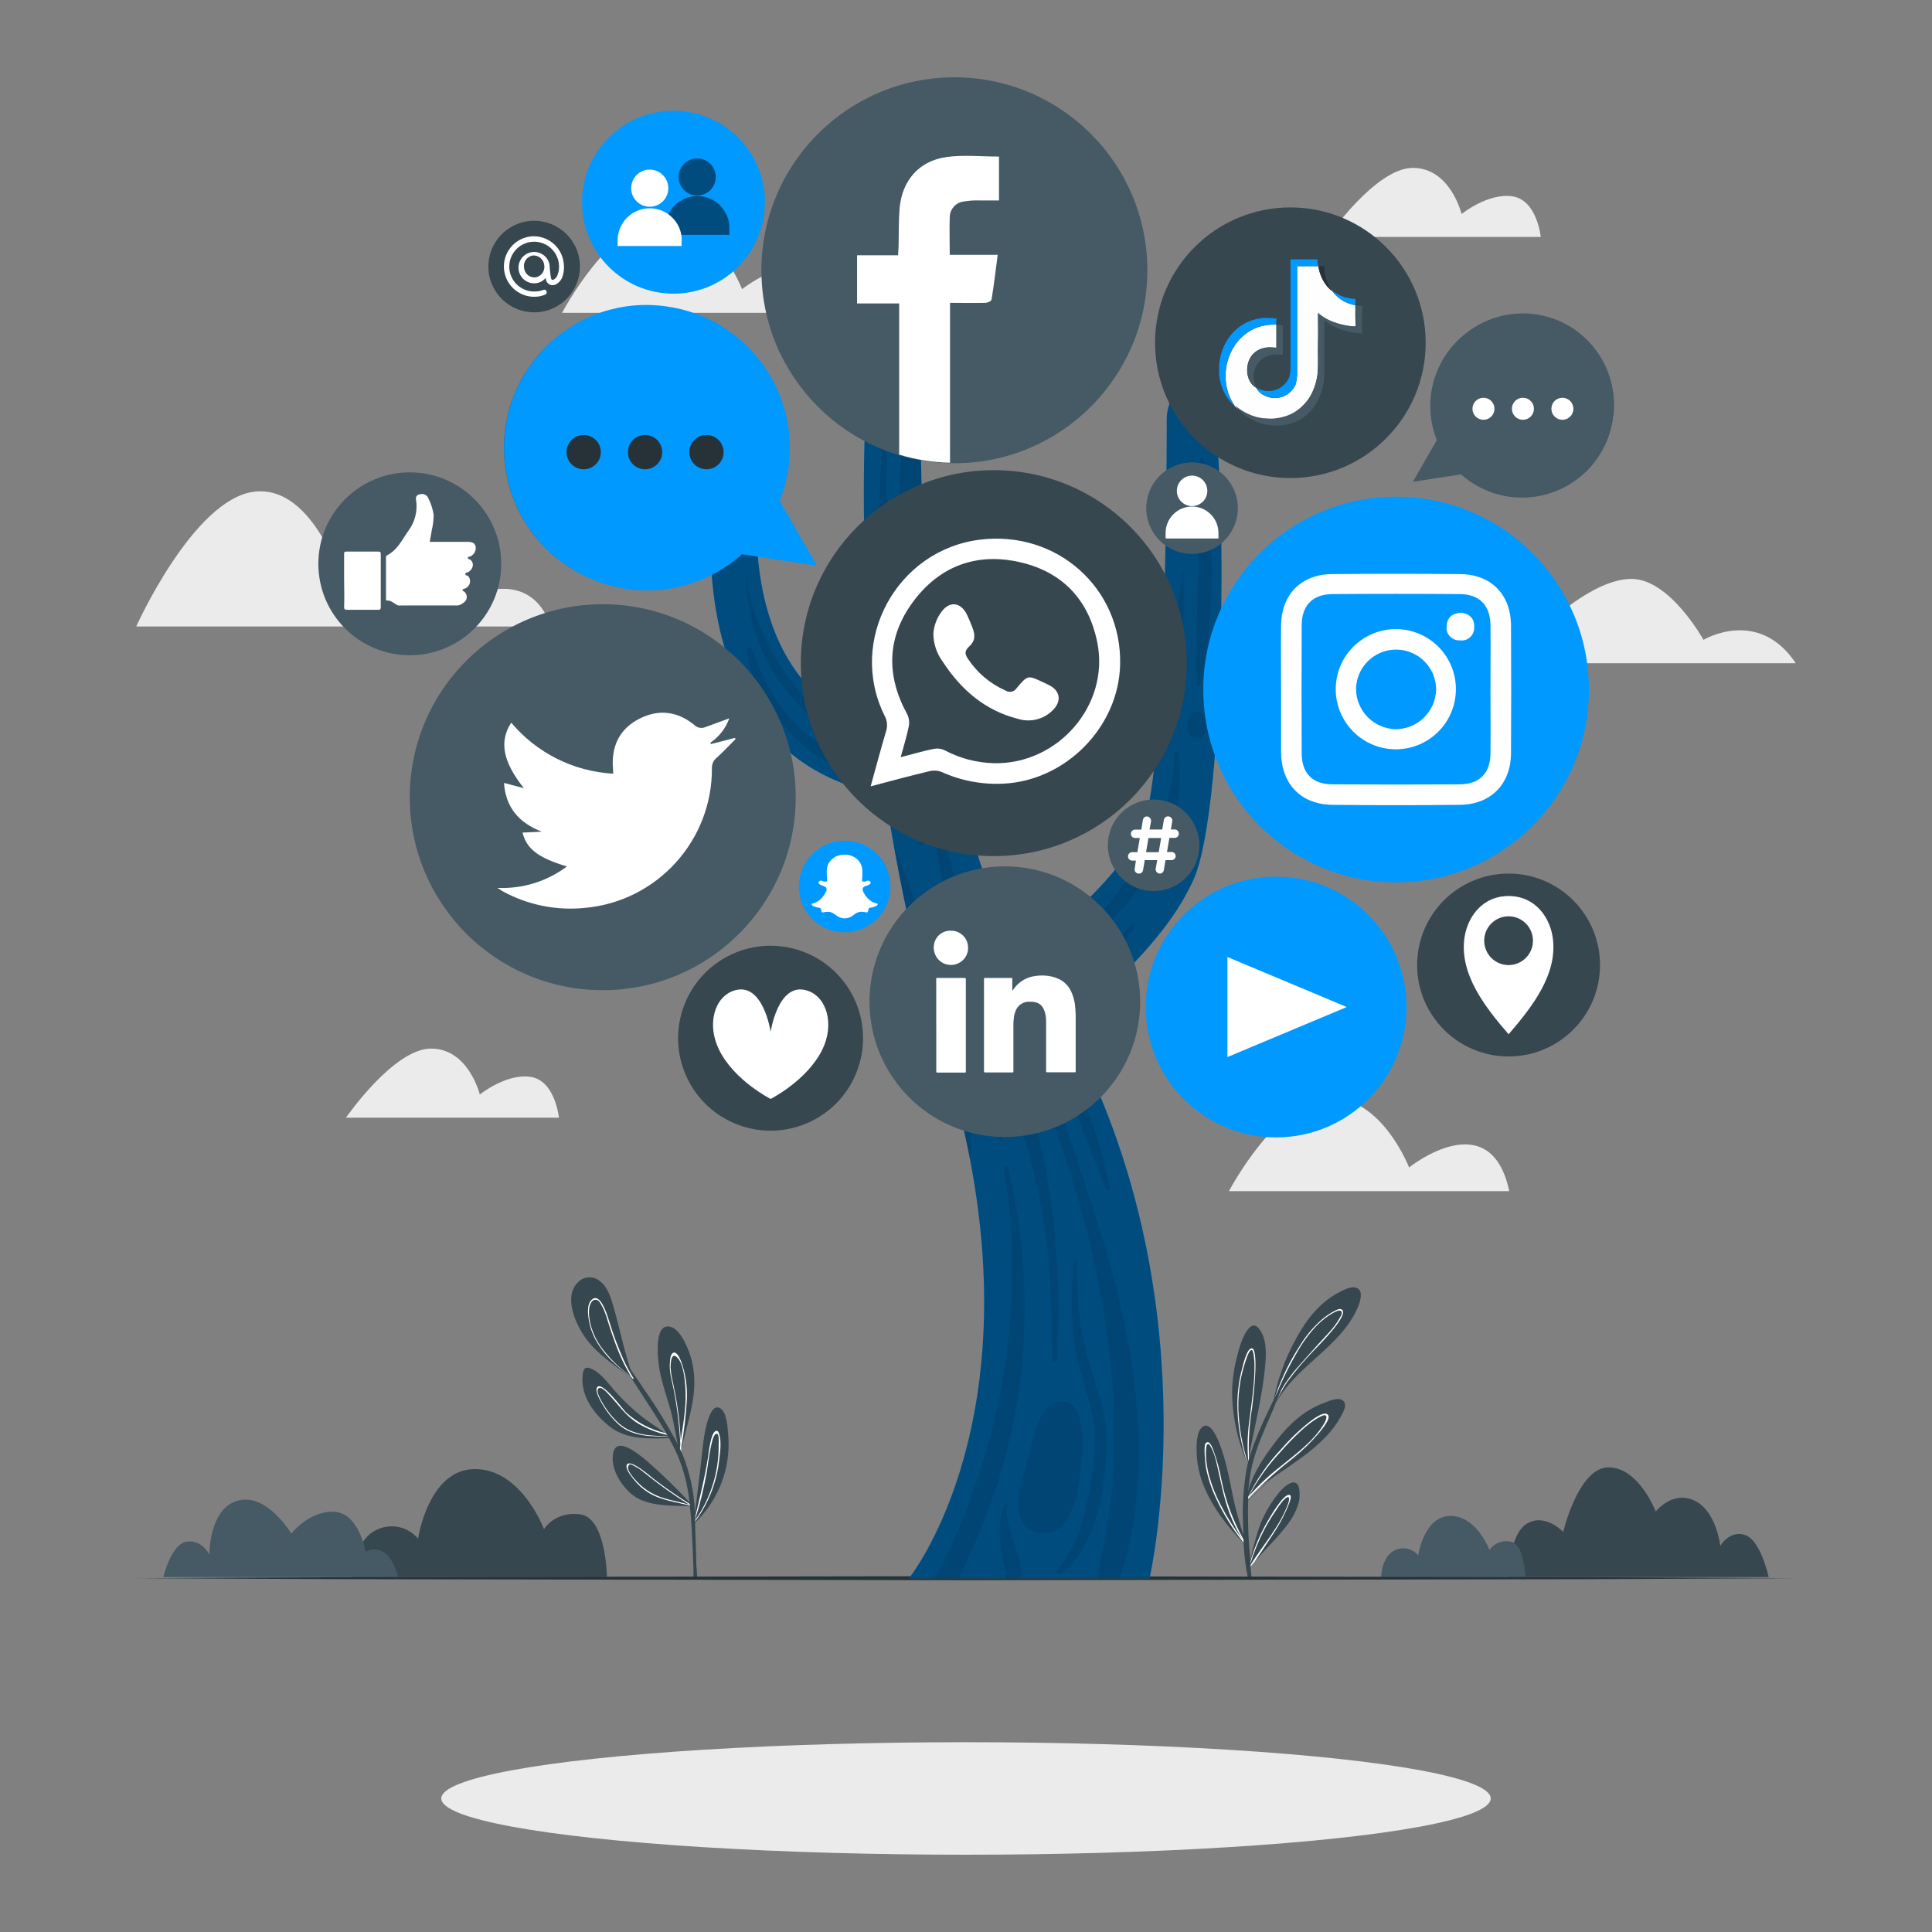 <?xml version="1.0" encoding="UTF-8"?>
<svg id="Layer_2" data-name="Layer 2" xmlns="http://www.w3.org/2000/svg" viewBox="0 0 1000 1000">
  <rect x="0" y="0" width="1000" height="1000" fill="#808080" stroke="none"/>
  <defs>
    <style>
      .cls-1 {
        fill-rule: evenodd;
      }

      .cls-1, .cls-2, .cls-3, .cls-4, .cls-5, .cls-6, .cls-7, .cls-8, .cls-9, .cls-10 {
        stroke-width: 0px;
      }

      .cls-1, .cls-8 {
        fill: #fff;
      }

      .cls-2, .cls-9 {
        fill: #000;
      }

      .cls-3 {
        fill: #37474f;
      }

      .cls-11, .cls-9 {
        opacity: .5;
      }

      .cls-4 {
        fill: #455a64;
      }

      .cls-5 {
        fill: #09f;
      }

      .cls-6 {
        fill: #ebebeb;
      }

      .cls-7 {
        fill: #263238;
      }

      .cls-12 {
        opacity: .1;
      }

      .cls-9 {
        isolation: isolate;
      }

      .cls-10 {
        fill: #fefefe;
      }
    </style>
  </defs>
  <g id="freepik--background-complete--inject-2">
    <path class="cls-6" d="M929.48,343.27h-235.8s23.38-63.86,59.36-63.86,47.25,44.16,47.25,44.16c0,0,24.29-23.93,44.16-23.93s37.28,31.54,37.28,31.54c0,0,28.3-17.01,47.75,12.09Z"/>
    <path class="cls-6" d="M797.49,122.65h-110.18s24.62-35.75,44.01-35.75,25.21,23.87,25.21,23.87c0,0,13.69-11.1,26.39-9.13s14.57,21.01,14.57,21.01Z"/>
    <path class="cls-6" d="M289.29,578.5h-110.2s24.62-35.75,44.03-35.75,25.23,23.78,25.23,23.78c0,0,13.69-11.1,26.37-9.13s14.57,21.09,14.57,21.09Z"/>
    <path class="cls-6" d="M285.16,324.26H70.52s29.44-65.63,60.85-69.73c31.41-4.1,46.47,48.76,46.47,48.76,0,0,20.29-18.69,36.23-18.69s28.26,24.6,28.26,24.6c0,0,31.9-16.84,42.83,15.06Z"/>
    <path class="cls-6" d="M436.03,161.91h-145.09s24.92-47.54,51.94-48.24,41.21,36,41.21,36c0,0,42.12-33.73,51.94,12.24Z"/>
    <path class="cls-6" d="M781.2,616.52h-145.09s25-47.61,52.02-48.24,41.21,35.98,41.21,35.98c0,0,42.03-33.73,51.85,12.26Z"/>
  </g>
  <g id="freepik--Shadow--inject-2">
    <ellipse class="cls-6" cx="500" cy="930.88" rx="271.59" ry="29.12"/>
  </g>
  <g id="freepik--Plants--inject-2">
    <path class="cls-3" d="M346.71,744.34c-10.51.38-22.27.97-30.99-5.87-8.05-6.31-15.22-15.69-14.17-26.47.32-3.07,1.01-4.98,4.21-3.66,5.03,2,8.89,7.53,12.36,11.42,4.43,5.07,9.32,9.71,14.61,13.86,3.74,2.88,7.78,5.36,11.61,8.14.48.34.97.69,1.43,1.07l.55.4h.29c.17,0,.34.09.44.23,0,.06,0,.13,0,.19.1.28-.05.59-.34.69Z"/>
    <path class="cls-8" d="M347.22,743.65c-9.25-.17-19.24.25-26.64-6.03-3.41-3.02-6.31-6.57-8.6-10.51-1.05-1.75-4.21-6.94-2.94-9,2.42-3.74,13.44,11.5,14.97,12.95,5.76,5.27,12.79,8.96,20.4,10.7.48.34.97.69,1.43,1.07-5.41-1.11-10.59-3.11-15.35-5.91-6.56-3.91-10.22-9.71-15.37-15.12-1.09-1.18-4.46-5.11-5.72-2.65-.82,1.62,2.27,6.69,2.94,7.78,2.19,3.7,4.93,7.04,8.12,9.92,7.38,6.46,17.33,6.31,26.66,6.6.05.06.08.12.11.19Z"/>
    <path class="cls-3" d="M352.51,750.76l-.25,1.22h0c-.02.1-.09.18-.19.21-.21.08-.44-.01-.55-.21-.04-.08-.04-.17,0-.25,0-.06,0-.11,0-.17l.13-.36h0v-.13c-1.87-6.96-2.59-14.21-4.56-21.17-1.98-6.96-4.21-13.18-5.55-19.98-.86-4.21-3.83-25.76,5.64-23.13,4.21,1.2,7.07,7.28,8.66,10.89,2.07,4.9,3.25,10.12,3.49,15.43.63,13.16-4.16,25.09-6.81,37.64Z"/>
    <path class="cls-8" d="M355.54,724.01c.18-4.9-.33-9.81-1.51-14.57-.42-1.64-2.48-9.55-5.15-9.36-1.75.13-2.1,3.53-2.1,4.67-.59,4.77.95,9.65,1.89,14.3,1.85,9.47,3.01,19.06,3.47,28.7,0,.59-.19,1.22-.25,1.83s-.13,1.01-.19,1.51v.53c-.01.13-.01.27,0,.4.1.2.34.29.55.21,0-.38.11-.78.17-1.18v.97h0l.19-1.01v-1.83c1.48-8.32,2.47-16.73,2.94-25.17ZM352.35,745.71c-.27-5.61-.81-11.21-1.62-16.82-.63-4.5-1.49-8.96-2.44-13.39-.61-2.49-1.01-5.03-1.2-7.59,0-1.98.19-9.21,3.93-4.73,2.69,3.28,3.34,10.2,3.68,14.21.32,4.44.23,8.91-.27,13.33-.5,5-1.32,9.99-2.08,14.99h0Z"/>
    <path class="cls-3" d="M358.17,779.65h0c-.12.03-.25.03-.38,0-9.63-.48-22.46.42-30.47-5.95-5.91-4.69-11.71-13.98-9.86-21.89,2.1-8.87,14.15,1.79,17.33,4.35,8.29,7.23,16.16,14.92,23.59,23.02,0,0,0,.11.13.17h0c.08.17-.11.25-.34.29Z"/>
    <path class="cls-8" d="M358.51,779.38l-1.66-1.05c-6.31-3.97-12.49-8.24-18.42-12.78-1.51-1.16-12.34-10.79-13.98-7.36-.97,2.1,2.61,6.31,3.74,7.78,2.06,2.56,4.53,4.77,7.32,6.52,6.31,4.02,14.19,4.88,21.47,6.79.34.07.68.16,1.01.27l.19.11h0c.23-.04.42-.13.34-.27ZM339.48,773.89c-3.1-1.38-5.95-3.28-8.41-5.61-1.6-1.54-7.3-7.3-5.78-9.65.8-1.26,1.47-.59,3.01.15.69.36,1.39.76,2.1,1.18,1.62,1.07,3.09,2.31,4.6,3.49,2.63,2.1,5.32,4.21,8.05,6.16,4.48,3.26,9.08,6.31,13.77,9.25-5.76-1.77-11.86-2.48-17.35-4.96Z"/>
    <path class="cls-3" d="M375.77,759.82c-2.51,11.03-8.26,21.06-16.51,28.81-.04.05-.1.09-.17.11-.19.07-.4,0-.5-.17-.14-.16-.14-.4,0-.57l.53-.4c1.58-13.08,3.34-26.09,4.69-39.22.32-3.09,2.73-22.79,8.79-19.58,3.72,1.98,3.97,10.05,4.31,13.67.5,5.81.12,11.66-1.14,17.35Z"/>
    <path class="cls-8" d="M372.28,742.28c-.34-1.09-.9-2.23-2.1-1.45-2.36,1.45-3.28,10.72-3.68,13.27-1.62,10.51-4.21,20.71-6.67,31.06l-.63,2.63-.59.78c.1.17.3.24.48.17.01-.08.01-.17,0-.25.27-.34.55-.69.8-1.05h0c4.12-5.66,7.34-11.92,9.53-18.57,1.38-4.21,2.32-8.55,2.8-12.95.53-4.06,1.28-9.67.06-13.63ZM359.92,786.69c0,.19-.25.36-.36.53,0-.36.23-.69.32-1.05,2.49-7.87,4.47-15.9,5.91-24.03.69-4.21,1.14-8.28,1.98-12.39.36-1.72,1.22-6.67,2.65-7.46s1.41,1.11,1.56,2.23,0,2.25,0,3.01c.23,14-3.99,27.72-12.05,39.17h0Z"/>
    <path class="cls-3" d="M360.86,816.87h-1.93v-5.09c-.23-6.83-.5-13.67-.9-20.5-.23-3.91-.5-7.78-.93-11.61-.01-.13-.01-.27,0-.4,0-.29,0-.61-.13-.95s0-.67-.13-1.01c-.87-8.67-3.1-17.15-6.6-25.13-1.24-2.67-2.57-5.26-3.97-7.84l-.4-.74-.13-.19c-.13-.25-.27-.5-.42-.76s-.21-.38-.34-.59c-4.44-7.82-9.55-15.31-14.36-22.86-1.39-2.1-2.78-4.33-4.21-6.5-.09-.13-.17-.26-.23-.4-.12-.15-.22-.3-.32-.46-6.08-9.59-12.05-19.24-18.36-28.64-.23-.34.34-.65.57-.32,4.21,6.31,8.66,12.36,13.04,18.55l1.75,2.46c1.16,1.64,2.31,3.24,3.45,4.88,2.27,3.26,4.54,6.52,6.73,9.84,6.46,9.19,12.36,18.77,17.66,28.68.38.74.74,1.49,1.09,2.27.23.46.46.95.65,1.41s.5,1.09.76,1.66c3.93,9.65,6.12,19.91,6.48,30.32,0,.71,0,1.45.13,2.1v1.01c-.01.18-.01.35,0,.53v.71h0v2.4c.27,6.83.46,13.67.61,20.48.27,2.29.36,4.48.44,6.67Z"/>
    <path class="cls-3" d="M303.39,692.97c-5.26-7.09-12.03-21.7-4.21-29.31,2.93-3.03,7.66-3.37,11-.8,4.21,2.96,5.95,8.58,7.28,13.21,3.57,12.41,5.93,25.04,10.37,37.2.19.42.35.86.48,1.3,0,.25-.32.36-.4.11l-.44-1.18c-8.43-6.1-17.83-12.11-24.08-20.52Z"/>
    <path class="cls-8" d="M327.87,713.29s0-.15-.15-.21c-1.82-2.96-3.46-6.02-4.92-9.17-2.93-6.61-5.46-13.39-7.57-20.31-.84-2.65-4.63-15.67-9.29-10.51-1.96,2.1-1.68,6.06-1.37,8.75.53,4.29,1.91,8.44,4.06,12.2,4.21,7.53,10.66,13.23,17.49,18.27.29.25.61.48.93.71l.19.32.13.21c.07.15.25.2.4.13.06-.03.1-.07.13-.13.04-.08.04-.18-.02-.25ZM325.77,711.86c-5.67-4.18-10.68-9.2-14.85-14.89-2.09-3.03-3.71-6.35-4.82-9.86-.49-1.56-.84-3.15-1.05-4.77-.17-1.21-.25-2.44-.21-3.66,0-2.67,1.2-5.59,2.78-5.87,1.96-.36,2.61.78,3.89,3.03.44.76.82,1.55,1.16,2.36.81,2.01,1.51,4.07,2.1,6.16,1.09,3.45,2.21,6.88,3.45,10.26.84,2.31,1.72,4.58,2.71,6.83,1.67,3.87,3.6,7.62,5.78,11.23l-.95-.82Z"/>
    <path class="cls-3" d="M654.19,712.8c-.86,7.02-2.21,13.96-3.64,20.9-.8,3.93-1.64,7.84-2.44,11.8-.88,4.33-2.1,8.75-.99,13.12h0c.02.2.02.41,0,.61h0c-.18.23-.51.26-.74.08-.08-.06-.13-.14-.17-.23,0-.1,0-.2,0-.29h0c-.66-1.14-1.16-2.37-1.51-3.64-4.14-10.12-6.48-20.89-6.92-31.81-.17-6.58.54-13.14,2.1-19.53,1.26-5.09,3.03-12.62,6.83-16.61,3.45-3.53,6.31,2.1,7.32,4.98,2.04,6.48.97,13.96.15,20.63Z"/>
    <path class="cls-8" d="M647.91,697.89c-2.57,0-4.42,8.26-5.34,11.84-1.4,5.64-2.11,11.43-2.1,17.24.02,10.43,1.81,20.78,5.3,30.62.15.38.27.8.42,1.18h0c0,.09,0,.18,0,.27.09.28.39.42.66.33.09-.03.18-.09.24-.16-.17-.86-.29-1.7-.38-2.59s-.19-1.54-.23-2.31c-.37-8.48.16-16.97,1.56-25.34,1.26-9.69,3.36-31.08-.13-31.08ZM646.06,756.06c.13,1.14.32,2.25.53,3.36-.25-.82-.53-1.62-.76-2.44-2.83-8.74-4.46-17.84-4.84-27.02-.18-5.17.2-10.34,1.11-15.43.5-2.73,1.16-5.43,2-8.07.36-1.11,2.23-8.03,3.81-7.7,1.11.25,1.37,6.48,1.39,6.62v3.74c0,2.59-.21,5.15-.42,7.72-.48,5.57-1.28,11.12-1.96,16.67-1.17,7.45-1.46,15.02-.86,22.54Z"/>
    <path class="cls-3" d="M694.54,732.19c-4.71,9.19-12.62,16.21-20.82,22.23-4.39,3.22-8.92,6.31-13.37,9.36-4.14,2.57-8.01,5.55-11.54,8.89-.16.15-.31.31-.44.48-.92,1.01-1.73,2.11-2.4,3.3-.05.08-.14.12-.23.13-.04.14-.09.28-.15.42M645.4,777v-.46h0c-.09-.1-.09-.24,0-.34-.01-.05-.01-.1,0-.15-.01-.15-.01-.31,0-.46,1.32-10.72,8.83-21.55,15.18-29.82,6.35-8.26,14.15-15.56,23.95-19.32,2.46-.95,8.05-3.55,10.51-1.56s.5,5.36-.5,7.3l-49.14,44.81Z"/>
    <path class="cls-8" d="M687.27,732.23c-2.23-2.23-8.81,3.28-10.51,4.58-4.91,4.01-9.46,8.43-13.6,13.23-7.08,7.45-12.94,15.96-17.37,25.23h0l-.23.29c-.02.15-.02.31,0,.46-.02.05-.02.1,0,.15-.08.11-.08.25,0,.36.13-.13.21-.27.34-.38.82-1.01,1.68-2,2.57-2.96l.44-.46c6.39-6.42,13.18-12.42,20.33-17.98,4.92-3.96,9.46-8.36,13.56-13.16.95-1.3,6.46-7.46,4.48-9.36ZM685.17,737.15c-5.55,9.21-15.16,15.94-23.32,22.65-5.63,4.4-10.81,9.33-15.5,14.72,4.34-8.24,9.76-15.87,16.13-22.67,3.46-4,7.15-7.79,11.04-11.38,2.1-1.95,4.34-3.74,6.71-5.36,1.42-.98,2.94-1.81,4.54-2.46,3.11-.88,1.39,2.92.44,4.48l-.04.02Z"/>
    <path class="cls-3" d="M644.48,798.3c-.11.16-.29.25-.48.25l.13.17c.06.06.06.17,0,.23-.04.06-.12.07-.17.04-.01,0-.03-.02-.04-.04-8.71-8.83-17.07-19.6-21.41-31.31-1.87-4.94-2.92-10.15-3.11-15.43-.11-3.6-.29-10.87,2.8-13.5,6.31-5.28,11.88,17.14,12.72,20.52,1.54,6.16,2.57,12.45,3.97,18.63,1.56,6.77,3.62,13.44,5.64,20.08.04.12.02.25-.04.36Z"/>
    <path class="cls-8" d="M644.48,798.28c-.34-.57-.67-1.14-.99-1.72-5.25-9.41-9.03-19.57-11.19-30.13-.95-5.33-2.36-10.57-4.21-15.67-.5-1.24-2.1-6.03-4.1-3.62-1.07,1.26-.19,10.32.25,12.62,1.04,5.32,2.72,10.49,5.03,15.39,3.77,8.27,8.56,16.04,14.26,23.13.17.21.32.42.48.61.06-.06.06-.17,0-.23l-.13-.15c.22.04.45-.05.59-.23ZM631.86,779.02c-2.51-4.76-4.51-9.77-5.97-14.95-.57-2.07-1.01-4.18-1.3-6.31-.27-1.66-.41-3.33-.42-5,0-4.1.36-5.15,1.03-5.3s1.01.36,2.23,2.8c.74,1.6,1.32,3.27,1.75,4.98.63,2.42,1.18,4.84,1.7,7.3,1.07,4.88,2.1,9.78,3.49,14.57,1.99,6.89,4.89,13.47,8.62,19.6-4.2-5.57-7.92-11.49-11.12-17.68h0Z"/>
    <path class="cls-3" d="M672.42,776.79c-1.03,4.31-2.98,8.36-5.7,11.86-5.17,7.13-11.75,13.04-17.39,19.79-.84,1.01-1.68,2.1-2.46,3.07,0,.13-.74,1.62-.74,1.49s0-.59.29-1.56h0c.9-4.73,3.87-18.92,7.57-26.26,2.21-4.62,4.98-8.95,8.24-12.89,1.6-1.81,5.34-5.72,8.16-4.86s2.4,7.09,2.02,9.36Z"/>
    <path class="cls-8" d="M667.76,773.91c-3.01-1.87-10.79,12.03-11.84,13.81-3.87,6.66-6.85,13.79-8.87,21.22-.25.82-.46,1.66-.67,2.5s-.29,1.51-.29,1.56.65-1.37.74-1.49l.4-.53c.67-.88,1.37-1.72,2.1-2.54,3.39-5.05,6.85-10.07,10.14-15.2,2.42-3.67,4.53-7.54,6.31-11.57.36-.9,3.32-6.94,2-7.76ZM666.89,777.82c-4.21,12.09-13.06,21.64-19.74,32.36l-.32.53c0-.32.17-.63.27-.95,1.81-6.09,4.18-12.01,7.09-17.66,1.8-3.43,3.8-6.75,5.99-9.95,1.12-1.81,2.35-3.53,3.7-5.17.63-.69,2.42-2.5,3.01-2.1s.27,2.21,0,2.94h0Z"/>
    <path class="cls-3" d="M702.66,676.97c-8.96,20.61-32.51,30.22-42.71,50.09v.11c-.32.59-.61,1.22-.9,1.83-.08.2-.32.3-.52.21-.06-.02-.11-.06-.15-.11-.08-.1-.08-.24,0-.34.06-.15.13-.3.21-.44,2.02-12.68,6.3-24.9,12.62-36.08,5.15-9.5,12.22-18.38,21.99-23.38,2.42-1.24,7.11-3.85,9.8-1.81s.78,7.38-.34,9.92Z"/>
    <path class="cls-8" d="M694.59,677.86c-1.14-.84-2.86.19-3.85.69-2.44,1.27-4.72,2.83-6.79,4.65-4.24,3.74-7.91,8.09-10.87,12.91-5.31,8.08-9.61,16.79-12.78,25.93-.69,2.1-1.28,4.21-1.79,6.31,0,.27-.11.53-.17.78.12.19.37.24.55.12.05-.03.09-.07.12-.12.27-.63.57-1.2.86-1.81v-.15c1.71-4.12,3.82-8.05,6.31-11.75,4.17-5.67,8.72-11.06,13.6-16.13,1.83-1.93,18.76-18.53,14.8-21.43ZM693.16,682.63c-2.71,4.84-6.96,8.79-10.64,12.91s-7.49,8.26-11.14,12.49c-2.91,3.34-5.54,6.92-7.84,10.7-1.94,3.15-3.58,6.48-4.92,9.92.95-3.5,2.13-6.95,3.51-10.3v-.13c2.53-5.95,5.44-11.74,8.71-17.33l.11-.21c2.74-5,6.07-9.65,9.92-13.86,2.13-2.26,4.49-4.28,7.07-6.01,2.96-1.89,5.53-3.13,6.31-2.1s-.25,2.48-1.07,3.91h0Z"/>
    <path class="cls-3" d="M671.33,701.13c-2.69,5.8-5.26,11.71-7.8,17.6-1.22,2.78-2.4,5.55-3.57,8.41v.15c-.42,1.01-.86,2.1-1.3,3.01-3.87,9.04-8.16,18.29-10.51,27.88-1.18,5.08-1.88,10.26-2.1,15.48v1.62h0v.88c-.01.16-.01.32,0,.48-.17,4.52-.11,9.06,0,13.48.13,6.14.63,12.24,1.22,18.34-.02.18-.02.37,0,.55v2.04c.21,1.96.38,3.91.55,5.89h-1.87c-1.21-5.98-1.97-12.05-2.27-18.15,0-.13,0-.25,0-.38,0-.59,0-1.2-.11-1.79s0-1.45,0-2.1c0-1.77-.13-3.51-.15-5.24-.5-10.18.21-20.37,2.1-30.38l.19-.82v-.34c.04-.2.09-.4.15-.59l.23-.93c.15-.57.32-1.11.48-1.66.04-.16.09-.33.15-.48,2.87-8.57,6.32-16.93,10.35-25.02.69-1.49,1.39-2.94,2.1-4.42l1.18-2.46,1.83-3.68v-.13c2.88-5.78,5.87-11.52,8.71-17.33.15-.4.61-.19.46.08Z"/>
    <path class="cls-3" d="M314.14,816.3h-131.65s.29-19.6,13.25-24.81c7.21-3.14,15.64-1.13,20.65,4.94,0,0,5.28-36.04,29.44-36.04s35.75,31.1,35.75,31.1c0,0,5.4-9.4,18.8-7.65s13.77,32.47,13.77,32.47Z"/>
    <path class="cls-3" d="M915.46,816.3s-4.04-18.92-12.09-21.74-12.97,5.55-12.97,5.55c0,0-1.91-18-13.35-23.4-11.44-5.4-20.02,5.66-20.02,5.66,0,0-8.77-22.86-24.43-22.86s-23.49,33.43-23.49,33.43c0,0-9.25-9.97-18.74-4.33-9.48,5.64-9.48,27.69-9.48,27.69h134.57Z"/>
    <path class="cls-4" d="M206.02,816.3h-121.47s4-17.12,12.05-18.34,11.8,6.73,11.8,6.73c0,0-.36-23.89,14.72-27.97,15.08-4.08,27.67,17.05,27.67,17.05,0,0,9.42-12.05,22.29-11.27s16.11,20.65,16.11,20.65c0,0,11.67-6.9,16.84,13.14Z"/>
    <path class="cls-4" d="M789.48,816.3h-74.63s.17-11.1,7.51-14.05c4.08-1.79,8.86-.65,11.69,2.8,0,0,2.99-20.42,16.67-20.42s20.21,17.62,20.21,17.62c2.37-3.44,6.56-5.15,10.66-4.35,7.59,1.01,7.89,18.4,7.89,18.4Z"/>
  </g>
  <g id="freepik--Floor--inject-2">
    <polygon class="cls-7" points="70.52 816.87 177.9 816.34 285.27 816.17 500 815.82 714.73 816.15 822.12 816.34 929.48 816.87 822.12 817.37 714.73 817.56 500 817.92 285.27 817.56 177.9 817.37 70.52 816.87"/>
  </g>
  <g id="freepik--social-tree--inject-2">
    <path class="cls-5" d="M367.82,279.45c0,20.14,0,116.3,90.42,131.97,0,0,1.47,10.16,4.35,26.03,3.45,19.26,8.96,46.93,16.25,75.09-.01.06-.01.13,0,.19,2.52,9.69,5.26,19.43,8.2,28.89-.01.07-.01.14,0,.21.29.9.57,1.79.84,2.67,5.76,18.05,10.46,36.41,14.09,55.01,27.8,143.83-31.44,217.36-31.44,217.36h124.5s30.85-134.57-34.63-269.63c-12.05-25,36.17-45.33,57.34-91.87,17.85-39.41,17.33-233.21,8.66-245.7-8.66-12.49-22.5-9.38-22.5,7.82s0,178.12-12.13,209.37c-12.13,31.25-63.88,68.76-63.88,68.76,0,0-26.6-43.53-41.51-138.78h0c-6.98-44.83-11.4-101.08-9.25-169.65h0c.45-14.51,1.21-29.56,2.29-45.17,1.24-17.89-17.35-10.05-23.53,5.61s-14.89,106.23-2.5,228.13c0,0-61.97-8.73-61.97-106.25-.08-18.1-23.61-10.2-23.61,9.95Z"/>
    <path class="cls-9" d="M367.82,279.45c0,20.14,0,116.3,90.42,131.97,0,0,1.47,10.16,4.35,26.03,3.45,19.26,8.96,46.93,16.25,75.09-.01.06-.01.13,0,.19,2.52,9.69,5.26,19.43,8.2,28.89-.01.07-.01.14,0,.21.29.9.57,1.79.84,2.67,5.76,18.05,10.46,36.41,14.09,55.01,27.8,143.83-31.44,217.36-31.44,217.36h124.5s30.85-134.57-34.63-269.63c-12.05-25,36.17-45.33,57.34-91.87,17.85-39.41,17.33-233.21,8.66-245.7-8.66-12.49-22.5-9.38-22.5,7.82s0,178.12-12.13,209.37c-12.13,31.25-63.88,68.76-63.88,68.76,0,0-26.6-43.53-41.51-138.78h0c-6.98-44.83-11.4-101.08-9.25-169.65h0c.45-14.51,1.21-29.56,2.29-45.17,1.24-17.89-17.35-10.05-23.53,5.61s-14.89,106.23-2.5,228.13c0,0-61.97-8.73-61.97-106.25-.08-18.1-23.61-10.2-23.61,9.95Z"/>
    <g class="cls-12">
      <path class="cls-2" d="M533.43,545.91c7.15,24.35,16.93,48.07,24.01,72.5,7.27,24.55,12.63,49.63,16.02,75,3.17,24.4,3.98,49.04,2.44,73.6-1.09,16.82-4.94,33.29-7.86,49.86h11.33c13.46-38.56,11.65-82.01,4.71-120.93-4.86-25.54-11.52-50.7-19.93-75.3-8.41-25.23-16.32-51.1-26.96-75.7-.9-2.04-4.42-1.26-3.76.97Z"/>
      <path class="cls-2" d="M483.35,400.69c4.98,51.39,27.74,101.29,44.03,150.35,16.3,49.34,22.95,101.35,19.58,153.2,0,1.22-2.1,1.24-2.1,0-.5-28.07-.99-56.33-6.77-84-5.24-25-13.5-49.54-21.78-73.83-8.16-23.82-17.2-47.46-23.91-71.66-6.59-24.18-10.42-49.02-11.44-74.06-.06-1.47,2.23-1.43,2.4,0Z"/>
      <path class="cls-2" d="M483.58,816.87h12.62c3.49-7.02,6.62-14.15,9.59-21.03,8.82-20.42,15.34-41.76,19.45-63.63,8.1-42.87,6.31-85.39-3.49-127.89-.29-1.22-2.21-.67-2.1.48,7.38,42.2,5.19,86.67-4.54,128.39-4.78,20.57-11.37,40.69-19.7,60.1-3.54,8.05-7.48,15.92-11.82,23.57Z"/>
      <path class="cls-2" d="M530.22,761.42c2.88-9.46,4.63-21.03,9.5-29.88,1.73-3.4,5.09-5.67,8.89-6.01.28-.09.57-.13.86-.11.44.02.87.08,1.3.17.79.1,1.57.28,2.33.53,1.54.53,3.26,1.58,3.53,3.2v.25c5.53,7.89,3.49,24.75,2.71,30.95-1.18,9.67-4.08,35.03-20.9,32.76-16.3-2.21-11.02-22.69-8.24-31.86Z"/>
      <path class="cls-2" d="M462.63,437.45c3.45,19.26,8.96,46.93,16.25,75.09-.01.06-.01.13,0,.19.93,3.22,1.89,6.31,2.84,9.61,1.93,6.43,3.74,12.85,5.36,19.28-.01.07-.01.14,0,.21.29.9.57,1.79.84,2.67,5.76,18.05,10.46,36.41,14.09,55.01,2.86-24.14-1.75-48.11-8.85-72.17-8.89-30.43-19.01-60.26-30.53-89.89Z"/>
      <path class="cls-2" d="M614.7,375.34c-.04-1.77.37-3.52,1.2-5.09.91-1.29,2.46-1.96,4.02-1.75,1.52.17,2.81,1.18,3.34,2.61.07.17.13.34.17.53.29.34.48.74.57,1.18.13.77.13,1.56,0,2.33.93,2.08.34,4.52-1.43,5.95-1.95,1.65-4.87,1.41-6.52-.53-.07-.09-.14-.17-.21-.26-1.06-1.42-1.47-3.22-1.14-4.96Z"/>
      <path class="cls-2" d="M544.16,501.16c29.44-31.33,63.84-68.07,63.73-111.44,0-1.09,1.68-1.01,1.83,0,6.64,47.69-27.17,83.08-63.08,113.74-1.6,1.41-3.87-.74-2.48-2.29Z"/>
      <path class="cls-2" d="M548.7,522.17c1.45-7.8,8.2-14.49,13.9-20.19,7.7-7.67,16.02-14.72,22.56-23.26.86-1.11,2.82-.13,2.1,1.09-4.96,7.65-10.67,14.78-17.05,21.28-6.67,7.17-12.09,15.52-19.09,22.33-.56.56-1.46.56-2.02,0-.33-.33-.48-.8-.4-1.26Z"/>
      <path class="cls-2" d="M621.24,237.42c0-.86,1.35-.8,1.45,0,5.64,38.1,6.56,78.79-1.22,116.74-.23,1.22-2.33.9-2.33-.29,0-38.75,2.06-77.63,2.1-116.45Z"/>
      <path class="cls-2" d="M612.05,296.38c0-.29.53-.29.53,0,.21,25.23.23,52.4-5.93,77.02-.36,1.45-2.88,1.14-2.86-.34.21-25.36,5.19-51.47,8.26-76.69Z"/>
      <path class="cls-2" d="M389.31,336.25c6.31,16.7,13.39,31.69,28.3,43.78,6.9,5.64,14.45,10.42,22.5,14.24,7.82,3.66,16.59,5.34,24.24,9.17,1.14.57.48,1.89-.61,2.1-18.31,1.96-39.28-11.46-51.18-22.88-12.89-12.36-24.45-28.68-25.72-46.03-.08-1.41,2.02-1.54,2.46-.38Z"/>
      <path class="cls-2" d="M386.58,298.5c3.72,31.14,21.99,57.45,45.88,79.25.67.61-.21,1.7-1.05,1.22-29.75-17.83-44.33-49.2-45.4-80.47-.02-.34.44-.32.57,0Z"/>
      <path class="cls-2" d="M456.83,230.37c.11-1.16,2.1-1.2,2.1,0-1.37,69.2,13.54,137.2,19.37,206.07,0,1.16-2.1,1.43-2.25.27-6.73-33.64-11.9-67.96-16.11-102.05-4.33-34.76-6.64-69.56-3.11-104.3Z"/>
      <path class="cls-2" d="M466.21,270.56c2.02,29.63,8.8,58.74,20.1,86.21-6.98-44.83-11.4-101.08-9.25-169.65-3.23,9.55-5.84,19.3-7.82,29.19-3.31,17.88-4.32,36.11-3.03,54.25Z"/>
      <path class="cls-2" d="M457.63,192.13c1.03-6.16,3.95-11.82,5.26-17.92.27-1.28,2.67-1.32,2.9,0,.95,5.32-.9,9.78-2.42,14.91-2.1,7.21-2.59,14.57-3.62,21.93-.09.68-.71,1.16-1.39,1.07-.56-.07-1-.51-1.07-1.07-.7-6.3-.58-12.66.34-18.92Z"/>
      <path class="cls-2" d="M540.06,529.17c17.24,26.75,27.88,55.6,34.38,85.83.27,1.22-1.6,1.7-2.1.53-10.7-28.77-22.9-57.09-34.19-85.67-.29-.9,1.35-1.58,1.91-.69Z"/>
      <path class="cls-2" d="M509.15,553.31c5.55,10.32,11.8,25.51,9.27,37.13,0,.23-.44.27-.57,0-3.01-5.17-3.78-11.21-5.28-16.82-1.75-6.54-4-12.97-5.7-19.51-.32-1.11,1.64-2.02,2.27-.8Z"/>
      <path class="cls-2" d="M547.23,812.68c7.86-9.88,13.11-21.58,15.27-34.02,2.88-14.72,5.99-30.66,3.01-45.59-2.46-12.24-7.17-23.82-8.98-36.23-2.12-14.74-2.32-29.69-.59-44.47,0-.95,1.7-.99,1.66,0-.77,17.22,1.08,34.45,5.49,51.12,3.74,13.86,9.78,27.23,9.69,41.66-.11,22.04-3.83,53.58-23.34,69.05-1.07.9-3.18-.27-2.21-1.51Z"/>
      <path class="cls-2" d="M520.8,816.87h7.38c.47-3.71.13-7.49-.99-11.06-2.46-8.58-7.36-18.04-5.89-27.13,0-.5-.74-.93-1.01-.38-6.1,12.74-1.2,25.61.5,38.56Z"/>
      <path class="cls-2" d="M522.71,770.5h0c-.69,1.07-1.01,2.33-.9,3.6h0c-.1-1.26.22-2.53.9-3.6Z"/>
    </g>
    <circle class="cls-3" cx="780.84" cy="499.49" r="47.33"/>
    <path class="cls-8" d="M803.87,486.74c-1.07-11.52-9.08-22.96-23.02-22.96s-21.87,11.46-23.02,22.98c-1.75,17.77,10.24,33.87,23.02,48.57,12.81-14.78,24.79-30.83,23.02-48.59ZM780.84,499.52c-6.97,0-12.62-5.65-12.62-12.62s5.65-12.62,12.62-12.62,12.62,5.65,12.62,12.62-5.65,12.62-12.62,12.62h0Z"/>
    <circle class="cls-4" cx="493.99" cy="139.9" r="99.88"/>
    <path class="cls-8" d="M491.59,112.24c-.23,6.31,0,12.78,0,19.66h24.81c-1.05,8.18-1.96,15.73-3.18,23.13,0,.76-1.96,1.66-3.03,1.72-5.97.15-11.94,0-18.46,0v82.76c-8.93-.19-17.78-1.6-26.33-4.21v-78.22h-21.78v-24.96h21.26c0-1.89.23-3.41.23-4.84.15-6.58,0-13.16.53-19.68,1.35-14.3,10.14-24.35,24.29-26.33,8.77-1.2,17.92-.23,27.15-.23v22.71h-9.84c-2.91-.11-5.82.09-8.68.59-3.93.59-6.86,3.92-6.96,7.89Z"/>
    <circle class="cls-4" cx="311.98" cy="412.63" r="99.88"/>
    <path class="cls-8" d="M257.43,459.57c12.92.59,25.65-3.33,36-11.08-14.89-4.52-20.82-9.06-22.98-17.54l9.97-.48c-11.73-4.52-18.65-12.41-19.56-25.23l10.28,2.71c-10.77-13.56-12.95-24.08-6.52-33.9,13.19,15.72,32.29,25.28,52.78,26.41,0-1.68-.19-2.94-.23-4.21-.42-11.12,4.21-19.53,14.15-24.43s19.47-3.55,28.03,3.39c1.47,1.51,3.71,1.97,5.66,1.18,4.02-1.51,8.05-2.96,12.47-4.58-1.84,5.14-5.27,9.56-9.8,12.62.11.23.19.48.27.71l12.34-3.18.5.5c-3.2,3.2-6.31,6.56-9.63,9.57-1.74,1.28-2.74,3.34-2.67,5.51.23,37.54-28.34,69-65.73,72.38-14.85,1.52-29.81-1.53-42.87-8.75-.84-.63-1.7-1.16-2.46-1.6Z"/>
    <circle class="cls-4" cx="520.1" cy="518.47" r="70.04"/>
    <g id="freepik--2dqxsktif--inject-2">
      <path class="cls-8" d="M492.64,481.76c.1.02.2.02.29,0,2.09.13,4.07,1.02,5.55,2.5,1.36,1.31,2.23,3.05,2.48,4.92.54,3.05-.59,6.15-2.96,8.14-1.19,1.04-2.65,1.72-4.21,1.98-.8.16-1.62.2-2.44.13-3.61-.33-6.64-2.83-7.65-6.31-.18-.59-.29-1.21-.32-1.83,0-.13,0-.27-.15-.32v-.78c.15,0,.13-.19.15-.32s0-.5,0-.76c.24-1.69.97-3.28,2.1-4.56,1.52-1.68,3.65-2.69,5.91-2.82.1,0,.2,0,.29,0l.95.02Z"/>
      <path class="cls-8" d="M524.14,512.64l.23-.29c2.25-3.43,5.71-5.88,9.69-6.85,1.31-.3,2.64-.48,3.97-.55.9-.05,1.81-.05,2.71,0,2.6.12,5.15.76,7.51,1.87,2.38,1.17,4.35,3.04,5.64,5.36.83,1.49,1.46,3.08,1.87,4.73.32,1.12.55,2.27.69,3.43,0,.57,0,1.16.15,1.75,0,1.07.13,2.1.17,3.24h0v29.08c0,.59,0,.61-.63.61h-13.94c-.74,0-.74-.21-.74-.76v-25.55c.03-1.63-.18-3.25-.63-4.82-.26-.92-.65-1.79-1.18-2.59-.89-1.35-2.28-2.27-3.87-2.57-.6-.14-1.21-.21-1.83-.21h-1.98c-2.75.19-5.15,1.93-6.2,4.48-.5,1.17-.83,2.4-.99,3.66-.18,1.33-.26,2.67-.25,4.02v23.51c.01.18.01.36,0,.55,0,.25-.13.34-.36.36h-14.19c-.63,0-.67-.23-.67-.69v-47.33c-.01-.13-.01-.27,0-.4,0-.36.13-.48.48-.5h13.71c.34,0,.46.13.46.48v5.64c0,.11,0,.22,0,.34l.17.02Z"/>
      <path class="cls-8" d="M484.59,530.64v-23.78c-.01-.13-.01-.27,0-.4,0-.15.12-.27.27-.27,0,0,.01,0,.02,0h14.36c.55,0,.67.15.67.69v47.44c.01.17.01.34,0,.5,0,.19-.15.34-.36.34h-14.28c-.53,0-.67-.13-.67-.71v-23.8h-.02Z"/>
    </g>
    <circle class="cls-5" cx="722.63" cy="356.91" r="99.8"/>
    <path class="cls-8" d="M782.1,323.99c0-16.19-10.18-26.66-26.22-26.83-22.22-.21-44.44-.21-66.66,0-15.71.17-25.88,10.51-26.14,26.26-.15,11.08,0,22.18,0,33.27v32.55c.13,16.57,10.24,27.15,26.62,27.34,21.97.24,43.95.24,65.94,0,16.06-.19,26.37-10.74,26.45-26.75.13-21.94.13-43.88,0-65.84ZM771.48,389.99c-.11,10.24-5.64,15.9-15.88,15.98-21.98.13-43.95.13-65.92,0-10.3,0-15.88-5.72-15.92-15.92-.11-22.16-.11-44.33,0-66.51,0-10.16,5.72-15.98,15.85-16.04,21.98-.17,43.95-.17,65.92,0,10.18,0,15.83,5.87,15.94,16,.13,11.08,0,22.16,0,33.24s.13,22.16,0,33.24h0Z"/>
    <path class="cls-8" d="M722.68,325.63c-17.18-.11-31.19,13.72-31.31,30.89-.11,17.18,13.72,31.19,30.89,31.31,17.08.11,31.06-13.57,31.3-30.66.28-17.14-13.39-31.26-30.53-31.54-.12,0-.24,0-.36,0ZM722.28,377.44c-11.16-.33-20.11-9.32-20.4-20.48,0-11.45,9.28-20.73,20.73-20.73s20.73,9.28,20.73,20.73c-.3,11.42-9.65,20.51-21.07,20.48Z"/>
    <path class="cls-8" d="M763.03,325c.03,3.57-2.84,6.48-6.4,6.51-.34,0-.68-.02-1.02-.07-3.59.21-6.67-2.54-6.88-6.13-.03-.54,0-1.09.11-1.62.32-4.35,3.15-6.31,7.51-6.6,4.39.63,7.02,3.15,6.69,7.93Z"/>
    <circle class="cls-5" cx="660.49" cy="521.23" r="67.48"/>
    <polygon class="cls-8" points="635.31 547.13 635.31 495.34 697.09 521.24 635.31 547.13"/>
    <circle class="cls-3" cx="398.86" cy="537.38" r="47.86" transform="translate(-173.3 190.24) rotate(-22.17)"/>
    <path class="cls-8" d="M425.56,543.43c-7.91,15.92-26.68,25.38-26.68,25.38,0,0-18.78-9.46-26.66-25.38-6.58-13.29-2.42-27.65,7.97-30.78,14.87-4.5,18.69,21.43,18.69,21.43,0,0,3.81-25.93,18.71-21.43,10.37,3.13,14.55,17.49,7.97,30.78Z"/>
    <circle class="cls-3" cx="667.89" cy="177.4" r="70.04"/>
    <g id="freepik--QfoS7x.tif--inject-2">
      <path class="cls-10" d="M688.28,148.75c.36.67.77,1.31,1.22,1.91h.11c-.49-.6-.93-1.24-1.32-1.91ZM689.62,150.85h0l.74.53-.74-.53ZM701.5,163.47v-5.45c-.71-.13-1.41-.3-2.1-.5-1.23-.35-2.42-.83-3.55-1.41-1.12-.58-2.17-1.29-3.13-2.1-.52-.41-1.02-.86-1.47-1.35l-.21-.23-.19-.19c-.43-.46-.82-.96-1.16-1.49-.19-.08-.36-.2-.5-.34-.79-.68-1.53-1.43-2.21-2.23-1.04-1.22-1.92-2.57-2.63-4.02-.7-1.44-1.24-2.96-1.6-4.52-.15-.57-.25-1.14-.38-1.7h0v-.15h-10.68c-.25,0-.29,0-.29.29v55.11c0,.84,0,1.68-.17,2.52-.11,1.07-.31,2.12-.59,3.15-.16.46-.37.89-.63,1.3-.61,1.06-1.38,2.02-2.27,2.86-1.57,1.43-3.51,2.4-5.59,2.8l-1.3.17h-1.28c-1.49-.02-2.97-.33-4.35-.9-1.01-.4-1.95-.94-2.8-1.62-.93-.76-1.69-1.69-2.25-2.75-.35-.79-.66-1.59-.93-2.42.21.8.51,1.58.88,2.31h0c-.32-.17-.61-.38-.88-.61h0c-.33-.26-.65-.54-.95-.84-.87-.91-1.54-1.99-1.98-3.18-.25-.69-.44-1.39-.59-2.1-.11-.56-.18-1.13-.21-1.7v-1.03c.03-1.22.22-2.43.57-3.6.36-1.21.92-2.34,1.66-3.36.82-1.11,1.86-2.05,3.05-2.75,1.09-.66,2.29-1.13,3.53-1.41.54-.11,1.09-.2,1.64-.25.86-.07,1.73-.07,2.59,0,.6,0,1.2.06,1.79.17.25,0,.29,0,.29-.25v-11.67h-2.67c-1.04.07-2.07.19-3.09.36-1.15.21-2.28.49-3.39.84-.79.26-1.57.57-2.33.93-1.18.53-2.31,1.17-3.39,1.89-.78.53-1.49,1.09-2.1,1.68-.74.61-1.44,1.26-2.1,1.96-.82.86-1.56,1.79-2.23,2.78-.79,1.17-1.49,2.39-2.1,3.66-.46.95-.87,1.93-1.22,2.92-.48,1.38-.86,2.78-1.16,4.21-.13.69-.21,1.39-.29,2.1-.16,1.4-.23,2.8-.19,4.21,0,.8.11,1.6.19,2.4.14,1.26.37,2.5.69,3.72.34,1.29.78,2.54,1.3,3.76.58,1.37,1.28,2.69,2.1,3.93.19.29.4.59.57.9s1.09,1.3,1.72,1.98c-.46-.5-.88-1.03-1.32-1.53-.02-.04-.02-.09,0-.13l.19.13c.18.13.35.27.5.42h0c.72.57,1.47,1.1,2.25,1.6.99.64,2.02,1.21,3.09,1.7,1.36.63,2.77,1.17,4.21,1.6.69.19,1.39.33,2.1.44l1.93.32c.3.02.6.02.9,0,.97.1,1.95.15,2.92.15.84,0,1.66,0,2.5-.19.98-.1,1.96-.26,2.92-.48,1.45-.32,2.85-.78,4.21-1.39,1.58-.7,3.08-1.58,4.46-2.63,1.12-.84,2.15-1.78,3.09-2.82.77-.78,1.47-1.61,2.1-2.5.86-1.21,1.6-2.49,2.23-3.83.71-1.5,1.28-3.07,1.72-4.67.25-.88.46-1.79.63-2.69s.21-1.3.32-1.98c.06-.37.09-.74.11-1.11.29-5.07,0-10.14.13-15.2s0-10.16,0-15.24v-.17l.53.44c.82.69,1.69,1.31,2.61,1.87.82.5,1.66.95,2.52,1.37,1.51.69,3.07,1.27,4.67,1.75,1.14.34,2.31.63,3.49.86s1.81.34,2.71.44c.55,0,1.09.13,1.66.17h1.09c.21,0,.23,0,.23-.23l-.15-5.24ZM639.26,210.33h0ZM639.45,210.48h0s.04.06,0,.04v-.04ZM640.84,212.16v.13-.13ZM675.73,137.69h0ZM682.37,137.69s-.01.1,0,.15v-.15Z"/>
      <path class="cls-4" d="M704.87,172.32c0,.19,0,.25-.25.25-.8,0-1.58-.11-2.38-.19s-1.26-.15-1.89-.25-1.41-.27-2.1-.42c-1.38-.29-2.74-.67-4.08-1.14-1.08-.36-2.13-.78-3.15-1.26-1.28-.6-2.51-1.3-3.68-2.1-.67-.46-1.3-.96-1.91-1.49h0v28.72c-.01.77-.07,1.53-.17,2.29,0,.5-.13,1.01-.21,1.51s-.25,1.45-.4,2.1-.5,1.96-.82,2.92c-.4,1.16-.86,2.3-1.39,3.41-.65,1.34-1.41,2.63-2.27,3.85-.39.57-.82,1.12-1.28,1.64-.38.46-.8.93-1.24,1.37-.61.61-1.25,1.18-1.91,1.72-.63.48-1.26.95-1.91,1.37-1.13.71-2.31,1.33-3.53,1.85-1.08.44-2.19.8-3.32,1.09-.69.17-1.39.29-2.1.4s-1.41.19-2.1.27h-3.55c-.77-.02-1.53-.1-2.29-.23l-1.81-.27c-1.33-.21-2.64-.57-3.89-1.07-.74-.27-1.49-.59-2.21-.93-1.25-.61-2.46-1.32-3.62-2.1-.67-.44-1.32-.92-1.93-1.43-.82-.66-1.6-1.36-2.33-2.1h0v-.13c-.63-.67-1.75-1.93-1.72-1.98.21.13.41.28.59.44l.5.42h0c.72.57,1.47,1.1,2.25,1.6.99.64,2.02,1.21,3.09,1.7,1.36.63,2.77,1.17,4.21,1.6.69.19,1.39.33,2.1.44l1.93.32c.3.02.6.02.9,0,.97.1,1.95.15,2.92.15.84,0,1.66,0,2.5-.19.98-.1,1.96-.26,2.92-.48,1.45-.32,2.85-.78,4.21-1.39,1.58-.7,3.08-1.58,4.46-2.63,1.12-.84,2.15-1.78,3.09-2.82.77-.78,1.47-1.61,2.1-2.5.86-1.21,1.6-2.49,2.23-3.83.71-1.5,1.28-3.07,1.72-4.67.25-.88.46-1.79.63-2.69s.21-1.3.32-1.98c.06-.37.09-.74.11-1.11.29-5.07,0-10.14.13-15.2s0-10.16,0-15.24v.11l.53.44c.82.69,1.69,1.31,2.61,1.87.82.5,1.66.95,2.52,1.37,1.51.69,3.07,1.27,4.67,1.75,1.14.34,2.31.63,3.49.86s1.81.34,2.71.44c.55,0,1.09.13,1.66.17h1.09c.21,0,.23,0,.23-.23v-10.72h0c.32.1.65.16.99.19.5,0,1.03.15,1.54.19s.44,0,.65,0,.15,0,.15.17,0,0,0,0c-.27,4.69-.29,9.25-.27,13.79Z"/>
      <path class="cls-5" d="M660.56,168.03h-2.67c-1.04.07-2.07.19-3.09.36-1.15.21-2.28.49-3.39.84-.79.26-1.57.57-2.33.93-1.18.53-2.31,1.17-3.39,1.89-.78.53-1.49,1.09-2.1,1.68-.74.61-1.44,1.26-2.1,1.96-.82.86-1.56,1.79-2.23,2.78-.79,1.17-1.49,2.39-2.1,3.66-.46.95-.87,1.93-1.22,2.92-.48,1.38-.86,2.78-1.16,4.21-.13.69-.21,1.39-.29,2.1-.16,1.4-.23,2.8-.19,4.21,0,.8.11,1.6.19,2.4.14,1.26.37,2.5.69,3.72.34,1.29.78,2.54,1.3,3.76.58,1.37,1.28,2.69,2.1,3.93.19.29.4.59.57.9l-.55-.48c-.93-.88-1.78-1.83-2.54-2.86-.78-1.02-1.48-2.09-2.1-3.22-.77-1.42-1.39-2.91-1.87-4.46-.36-1.14-.64-2.31-.84-3.49-.1-.69-.18-1.39-.25-2.1.03-.28.03-.56,0-.84v-3.47c.02-.66.08-1.31.19-1.96.33-2.51.98-4.96,1.93-7.3.76-1.82,1.71-3.55,2.84-5.17.5-.73,1.03-1.43,1.6-2.1.65-.75,1.35-1.46,2.1-2.1,1.21-1.12,2.54-2.11,3.95-2.96,1.51-.88,3.11-1.58,4.77-2.1,1.16-.38,2.35-.67,3.55-.84l2-.25c1.07-.07,2.15-.07,3.22,0,.84.02,1.67.09,2.5.21.28.02.56.02.84,0,.17,0,.23,0,.23.25-.17,1.03-.17,2.02-.17,3.01Z"/>
      <path class="cls-5" d="M682.37,137.73h-10.68c-.25,0-.29,0-.29.29v55.11c0,.84,0,1.68-.17,2.52-.11,1.07-.31,2.12-.59,3.15-.16.46-.37.89-.63,1.3-.61,1.06-1.38,2.02-2.27,2.86-1.57,1.43-3.51,2.4-5.59,2.8l-1.3.17h-1.28c-1.49-.02-2.97-.33-4.35-.9-1.01-.4-1.95-.94-2.8-1.62-.93-.76-1.69-1.69-2.25-2.75l.53.29c2.07,1.1,4.41,1.6,6.75,1.43,1.57-.11,3.1-.54,4.5-1.26.75-.4,1.46-.89,2.1-1.45.99-.83,1.84-1.83,2.5-2.94.57-.87.95-1.85,1.09-2.88l.32-2.1v-57.36s0-.17.15-.15h13.48q.36,0,.36.34c0,.97.1,1.93.27,2.88.07.08.12.18.17.27Z"/>
      <path class="cls-4" d="M664.01,171.25v12.03q0,.29-.29.23c-.32-.02-.63-.02-.95,0h-1.39c-1.21-.04-2.43.08-3.62.34-1.91.38-3.68,1.25-5.15,2.52-.96.84-1.76,1.86-2.36,2.99-.53,1-.92,2.07-1.14,3.18-.08.46-.15.93-.19,1.39-.04.6-.04,1.19,0,1.79.03.71.13,1.41.29,2.1l.13.55c.26.82.57,1.63.93,2.42h0c-.33-.18-.65-.38-.95-.61-.33-.26-.65-.54-.95-.84-.87-.91-1.54-1.99-1.98-3.18-.25-.69-.44-1.39-.59-2.1-.11-.56-.18-1.13-.21-1.7v-1.03c.03-1.22.22-2.43.57-3.6.36-1.21.92-2.34,1.66-3.36.82-1.11,1.86-2.05,3.05-2.75,1.09-.66,2.29-1.13,3.53-1.41.54-.11,1.09-.2,1.64-.25.86-.07,1.73-.07,2.59,0,.6,0,1.2.06,1.79.17.25,0,.29,0,.29-.25v-11.82h0c.12.02.24.02.36,0,.8.02,1.6.1,2.4.23.15.01.29.01.44,0,.15,0,.17,0,.17.19l-.08,2.8Z"/>
      <path class="cls-7" d="M689.62,150.79h0c-.19-.08-.36-.2-.5-.34-.79-.68-1.53-1.43-2.21-2.23-1.02-1.24-1.88-2.6-2.57-4.06-.7-1.44-1.24-2.96-1.6-4.52-.15-.57-.25-1.14-.38-1.7h0c-.01-.06-.01-.11,0-.17h2.86c.13,0,.17,0,.17.17-.01.83.05,1.66.19,2.48.18,1.35.47,2.67.86,3.97.35,1.15.78,2.26,1.3,3.34.15.35.33.7.53,1.03h0c.39.7.83,1.37,1.32,2h0l.02.02Z"/>
      <path class="cls-5" d="M701.55,155.05v2.94h0c-.71-.13-1.41-.3-2.1-.5-1.23-.35-2.42-.83-3.55-1.41-1.12-.58-2.17-1.29-3.13-2.1-.52-.41-1.02-.86-1.47-1.35l-.21-.23c-.49-.52-.94-1.09-1.35-1.68h0l.74.53h.11c.88.6,1.81,1.12,2.78,1.56.63.3,1.27.56,1.93.78,1.2.4,2.43.69,3.68.88.84.13,1.69.22,2.54.27.02.15.04.19.04.32Z"/>
    </g>
    <circle class="cls-3" cx="514.38" cy="343.24" r="99.88"/>
    <path class="cls-8" d="M450.65,407c2.78-9.97,5.21-19.22,7.95-28.39.9-2.72.63-5.69-.76-8.2-19.28-38.86,6.31-85.81,49.48-91.09,39.72-4.86,73.32,25.09,72.46,64.57-.69,32.38-28.16,60.29-60.64,61.74-10.91.53-21.8-1.54-31.75-6.06-1.94-.77-4.07-.93-6.1-.46-9.97,2.38-19.85,5.05-30.64,7.89ZM466.19,391.93c6.31-1.64,11.67-3.2,17.12-4.33,1.91-.36,3.88-.1,5.64.74,7.95,4.23,16.78,6.52,25.78,6.69,32.99.57,59.57-30.07,53.28-62.2-4.35-22.23-18-36.8-40.06-41.84-22.63-5.17-41.89,2.1-55.58,20.8-13.37,18.29-13.73,37.98-2.8,57.91.96,1.96,1.24,4.17.8,6.31-1.01,5.09-2.61,10.11-4.18,15.9v.04Z"/>
    <path class="cls-8" d="M487.38,316.59c4.35-5.87,10.18-4.71,13.23,1.77,1.2,2.54,1.47,3.39,2.65,6.31,1.77,4.37,1.37,7.3-1.77,10.11-2.29,2.1-2.1,3.85-.5,6.2,4.77,7.22,11.51,12.92,19.43,16.42,1.94,1.27,4.55.72,5.82-1.22.02-.03.04-.07.07-.11,5.64-6.71,5.72-6.64,13.67-2.9l2.73,1.3c6.1,2.92,7.02,8.41,2.1,13.25-4.71,4.66-11.61,6.34-17.94,4.35-17.14-4.35-29.44-15.12-38.88-29.54-3.13-4.19-4.84-9.28-4.88-14.51.28-4.15,1.76-8.12,4.27-11.44Z"/>
    <circle class="cls-4" cx="212.11" cy="291.83" r="47.33"/>
    <g id="freepik--xsrjP0--inject-2">
      <path class="cls-1" d="M204.9,312.82c-1.41-.88-2.65-2.1-4.52-1.98-.74,0-.57-.53-.59-.9v-21.32c-.09-.49.15-.98.59-1.22,5.43-2.75,7.76-8.14,11.06-12.74,3.43-4.63,4.83-10.45,3.89-16.13-.3-1.12.36-2.28,1.48-2.58.15-.04.3-.06.45-.07,1.48-.53,3.14-.02,4.06,1.26,1.58,2.89,2.64,6.04,3.13,9.29.01,2.69-.31,5.36-.97,7.97-.23,1.96-.67,3.89-1.05,5.87.48.34,1.03.17,1.56.17h18c2.52,0,3.76.71,4.21,2.4.35,2.14-.77,4.24-2.73,5.15-.44.23-1.24,0-1.3.74s.78.63,1.2.93c2.1,1.47,1.79,4.54-.71,6.31-.61.42-1.79.23-1.81,1.11s1.09.71,1.58,1.2c1.4,1.75,1.1,4.31-.65,5.7-.32.25-.67.46-1.05.61-.37.11-.72.24-1.07.4-.29.21-.59.44,0,.84,1.74.88,2.44,3,1.56,4.74-.34.67-.89,1.22-1.56,1.56l-.8.57c-.95.57-2.06.82-3.15.69h-28.22c-.9.17-1.82-.03-2.57-.57Z"/>
      <path class="cls-1" d="M178.11,300.39v-13.54c0-.9,0-1.37,1.22-1.35h16.51c1.07,0,1.24.36,1.24,1.32v27.34c0,1.16-.29,1.49-1.45,1.47h-16.02c-1.32,0-1.51-.44-1.49-1.6.17-4.63.02-9.13,0-13.65Z"/>
    </g>
    <circle class="cls-5" cx="437.19" cy="458.84" r="23.7"/>
    <g id="freepik--K0pxJE--inject-2">
      <path class="cls-8" d="M436.79,442.37c2.17-.11,4.32.49,6.12,1.72,1.49,1.09,2.6,2.63,3.15,4.39.17.62.27,1.27.29,1.91.05.97.05,1.94,0,2.9,0,.8-.11,1.6-.15,2.4,0,.34,0,.38.32.53.46.16.95.16,1.41,0,.25-.08.49-.17.71-.29.62-.24,1.32-.09,1.79.38.3.31.3.8,0,1.11-.38.39-.85.67-1.37.84-.4.15-.82.25-1.22.44-.25.11-.49.23-.71.38-.58.4-.81,1.15-.57,1.81.28.81.67,1.57,1.16,2.27.86,1.36,2.01,2.52,3.36,3.39.88.55,1.86.92,2.88,1.11.21,0,.38.17.38.38,0,.08-.02.15-.06.21-.14.29-.38.52-.67.65-.7.36-1.45.63-2.23.78l-1.3.23c-.22.03-.4.19-.46.4-.15.44-.21.93-.34,1.39s-.27.59-.78.53-1.22-.21-1.83-.27c-1.5-.18-3.01.23-4.21,1.16-.62.49-1.28.94-1.96,1.35-1.09.62-2.33.92-3.57.86-1.37-.06-2.7-.52-3.81-1.32-.65-.46-1.26-.95-1.96-1.35-.64-.39-1.36-.62-2.1-.67-1-.06-2.01.02-2.99.25h0c-.69,0-.78,0-.93-.57s-.19-.8-.27-1.2c-.04-.31-.3-.54-.61-.55-1.12-.14-2.21-.45-3.24-.9-.19-.09-.37-.2-.53-.34-.17-.12-.3-.29-.36-.48-.09-.17-.03-.39.15-.48.05-.03.11-.04.17-.04.73-.15,1.44-.4,2.1-.74,1.35-.68,2.53-1.67,3.43-2.88.67-.84,1.23-1.77,1.66-2.75.11-.23.18-.48.21-.74.09-.62-.21-1.24-.76-1.56-.4-.26-.84-.46-1.3-.59-.56-.15-1.09-.4-1.56-.74-.13-.09-.24-.19-.34-.32-.3-.31-.28-.8.03-1.1.03-.03.06-.05.1-.08.45-.39,1.09-.47,1.62-.21.46.26.98.39,1.51.38.3,0,.59-.07.84-.23.1-.04.16-.15.13-.25,0-1.09-.13-2.21-.17-3.3-.05-.82-.05-1.64,0-2.46.03-.64.15-1.28.36-1.89.87-2.47,2.82-4.42,5.3-5.28,1.01-.38,2.08-.57,3.15-.57Z"/>
    </g>
    <circle class="cls-4" cx="617" cy="263.03" r="23.7"/>
    <circle class="cls-8" cx="617.02" cy="254.07" r="7.89"/>
    <path class="cls-8" d="M630.66,275.83v2.9h-27.34v-2.88c0-7.55,6.12-13.67,13.67-13.67s13.67,6.12,13.67,13.67v-.02Z"/>
    <path class="cls-4" d="M261.21,239.44c4.21,40.22,40.22,69.41,80.44,65.2,15.66-1.64,30.38-8.28,41.96-18.94l36.65,5.38-18.34-31.69c15.26-37.47-2.75-80.22-40.23-95.48-37.47-15.26-80.22,2.75-95.48,40.23-4.54,11.15-6.26,23.25-5.01,35.23v.06Z"/>
    <path class="cls-5" d="M283.15,178.92c16.17-15.97,38.86-23.5,61.38-20.38,11.18,1.48,21.88,5.49,31.27,11.73,9.38,6.29,17.22,14.61,22.94,24.35,11.61,19.9,13.29,44.06,4.54,65.37v-1.26l18.23,31.75,1.35,2.33-2.65-.4-36.61-5.61.86-.27c-10.18,9.22-22.74,15.42-36.25,17.89-3.34.62-6.73.97-10.14,1.05-17.08.78-33.91-4.42-47.56-14.72-2.72-2.01-5.3-4.2-7.74-6.54-2.37-2.41-4.58-4.96-6.64-7.63-22.76-29.64-19.68-71.64,7.15-97.65l-.13-.02Z"/>
    <path class="cls-7" d="M293.24,234.03c0,4.9,3.97,8.87,8.87,8.87,4.9,0,8.87-3.97,8.87-8.87s-3.97-8.87-8.87-8.87-8.87,3.97-8.87,8.87h0Z"/>
    <path class="cls-7" d="M325.01,234.03c0,4.9,3.97,8.87,8.87,8.87,4.9,0,8.87-3.97,8.87-8.87s-3.97-8.87-8.87-8.87-8.87,3.97-8.87,8.87h0Z"/>
    <path class="cls-7" d="M356.8,234.03c0,4.9,3.97,8.87,8.87,8.87,4.9,0,8.87-3.97,8.87-8.87s-3.97-8.87-8.87-8.87-8.87,3.97-8.87,8.87h0Z"/>
    <path class="cls-4" d="M834.99,215.04c-2.7,25.86-25.85,44.64-51.71,41.94-10.06-1.05-19.52-5.32-26.97-12.16l-23.55,3.45,11.8-20.35c-2.95-7.17-4.06-14.96-3.24-22.67,2.25-25.92,25.08-45.1,51-42.85,25.92,2.25,45.1,25.08,42.85,51-.05.55-.11,1.1-.17,1.65h0Z"/>
    <path class="cls-4" d="M834.99,215.04c-.92,8.68-4.21,16.93-9.5,23.87-1.31,1.71-2.71,3.35-4.21,4.9-1.57,1.5-3.24,2.91-4.98,4.21-3.46,2.64-7.29,4.76-11.35,6.31-4.04,1.59-8.29,2.61-12.62,3.03-2.17.2-4.36.24-6.54.13-2.19-.06-4.37-.28-6.52-.67-8.68-1.6-16.75-5.58-23.3-11.5l.57.17-23.53,3.62-1.7.25.86-1.49,11.71-20.42v.8c-9.99-24.29,1.6-52.09,25.9-62.08,24.29-9.99,52.09,1.6,62.08,25.9,2.99,7.27,4.13,15.16,3.32,22.98l-.19.02Z"/>
    <path class="cls-8" d="M814.4,211.58c0,3.15-2.55,5.7-5.7,5.7s-5.7-2.55-5.7-5.7,2.55-5.7,5.7-5.7h0c3.14.01,5.69,2.56,5.7,5.7Z"/>
    <path class="cls-8" d="M793.96,211.58c0,3.15-2.55,5.7-5.7,5.7s-5.7-2.55-5.7-5.7,2.55-5.7,5.7-5.7h0c3.15,0,5.7,2.55,5.7,5.7Z"/>
    <path class="cls-8" d="M773.54,211.58c0,3.15-2.55,5.7-5.7,5.7s-5.7-2.55-5.7-5.7,2.55-5.7,5.7-5.7h0c3.14.01,5.69,2.56,5.7,5.7Z"/>
    <circle class="cls-5" cx="348.58" cy="104.67" r="47.33"/>
    <g class="cls-11">
      <path class="cls-2" d="M370.49,91.59c.01,5.31-4.28,9.62-9.59,9.63-5.31.01-9.62-4.28-9.63-9.59-.01-5.31,4.28-9.62,9.59-9.63,0,0,.01,0,.02,0,5.3,0,9.6,4.29,9.61,9.59Z"/>
      <path class="cls-2" d="M377.47,118.05v3.51h-33.08v-3.51c0-9.16,7.43-16.59,16.6-16.58,9.16,0,16.58,7.43,16.58,16.58h-.11Z"/>
    </g>
    <path class="cls-8" d="M345.91,97.38c.01,5.31-4.28,9.62-9.59,9.63-5.31.01-9.62-4.28-9.63-9.59-.01-5.31,4.28-9.62,9.59-9.63,0,0,.01,0,.02,0,5.3,0,9.6,4.29,9.61,9.59Z"/>
    <path class="cls-8" d="M352.81,123.83v3.51h-33.12v-3.51c.33-9.17,8.02-16.34,17.19-16.01,8.71.31,15.7,7.3,16.01,16.01h-.08Z"/>
    <circle class="cls-4" cx="597.11" cy="437.53" r="23.7" transform="translate(33.53 917.48) rotate(-76.65)"/>
    <path class="cls-8" d="M587.94,445.44h-1.91c-1.2,0-2.18-.97-2.18-2.18s.97-2.18,2.18-2.18h2.69l1.24-7.32h-2.44c-1.2,0-2.18-.97-2.18-2.18s.97-2.18,2.18-2.18h3.22l.82-5c.15-1.05,1.05-1.82,2.1-1.81,1.24.07,2.19,1.13,2.12,2.37,0,.07-.01.13-.02.19l-.76,4.21h6.58l.84-5c.15-1.09,1.13-1.89,2.23-1.81,1.22.04,2.17,1.06,2.13,2.28,0,.09-.01.19-.03.28l-.71,4.21h1.93c1.2,0,2.18.97,2.18,2.18s-.97,2.18-2.18,2.18h-2.69l-1.26,7.32h2.4c1.16,0,2.1.94,2.1,2.1s-.94,2.1-2.1,2.1h-3.15l-.88,5.15c-.15,1.05-1.05,1.82-2.1,1.81-1.22-.04-2.17-1.07-2.13-2.29,0-.09.01-.17.02-.26l.8-4.42h-6.46l-.88,5.15c-.15,1.09-1.11,1.87-2.21,1.81-1.16.03-2.12-.89-2.15-2.06,0-.16.01-.33.05-.49l.61-4.18ZM599.75,441.09l1.26-7.32h-6.56l-1.26,7.32h6.56Z"/>
    <circle class="cls-3" cx="276.48" cy="137.97" r="23.7" transform="translate(-23.06 62.12) rotate(-12.31)"/>
    <path class="cls-8" d="M274.65,122.38c-8.59,1.02-14.74,8.81-13.72,17.4,1.02,8.59,8.81,14.74,17.4,13.72,1.28-.15,2.54-.47,3.74-.95.67-.19,1.06-.89.87-1.56-.02-.06-.04-.13-.07-.19-.06-.31-.25-.57-.53-.71-.38-.17-.82-.17-1.2,0-1.01.38-2.06.63-3.13.71-7.07.84-13.48-4.2-14.33-11.27-.84-7.07,4.2-13.48,11.27-14.33,7.06-.84,13.47,4.2,14.32,11.26.27,2.03.01,4.1-.74,6.01-.37,1.02-1.13,1.86-2.1,2.33h-.84c-.15-.26-.28-.54-.38-.82-.36-1.51-.74-6.31-.74-6.31v-.57c-.79-4.41-5-7.35-9.42-6.56-4.41.79-7.35,5-6.56,9.42.76,4.24,4.7,7.15,8.98,6.63,1.98-.24,3.79-1.24,5.05-2.8v.71c.12.79.48,1.52,1.03,2.1.74.78,1.82,1.15,2.88.99.31-.04.62-.11.93-.21,1.64-.76,2.93-2.1,3.64-3.76h0c.85-2.33,1.13-4.84.8-7.3-.89-8.59-8.57-14.83-17.16-13.96ZM277.11,143.57c-2.99.25-5.61-1.97-5.86-4.95,0-.03,0-.06,0-.09-.48-2.99,1.55-5.81,4.54-6.31,3.02-.18,5.64,2.06,5.93,5.07.45,3.01-1.6,5.81-4.61,6.29Z"/>
  </g>
</svg>